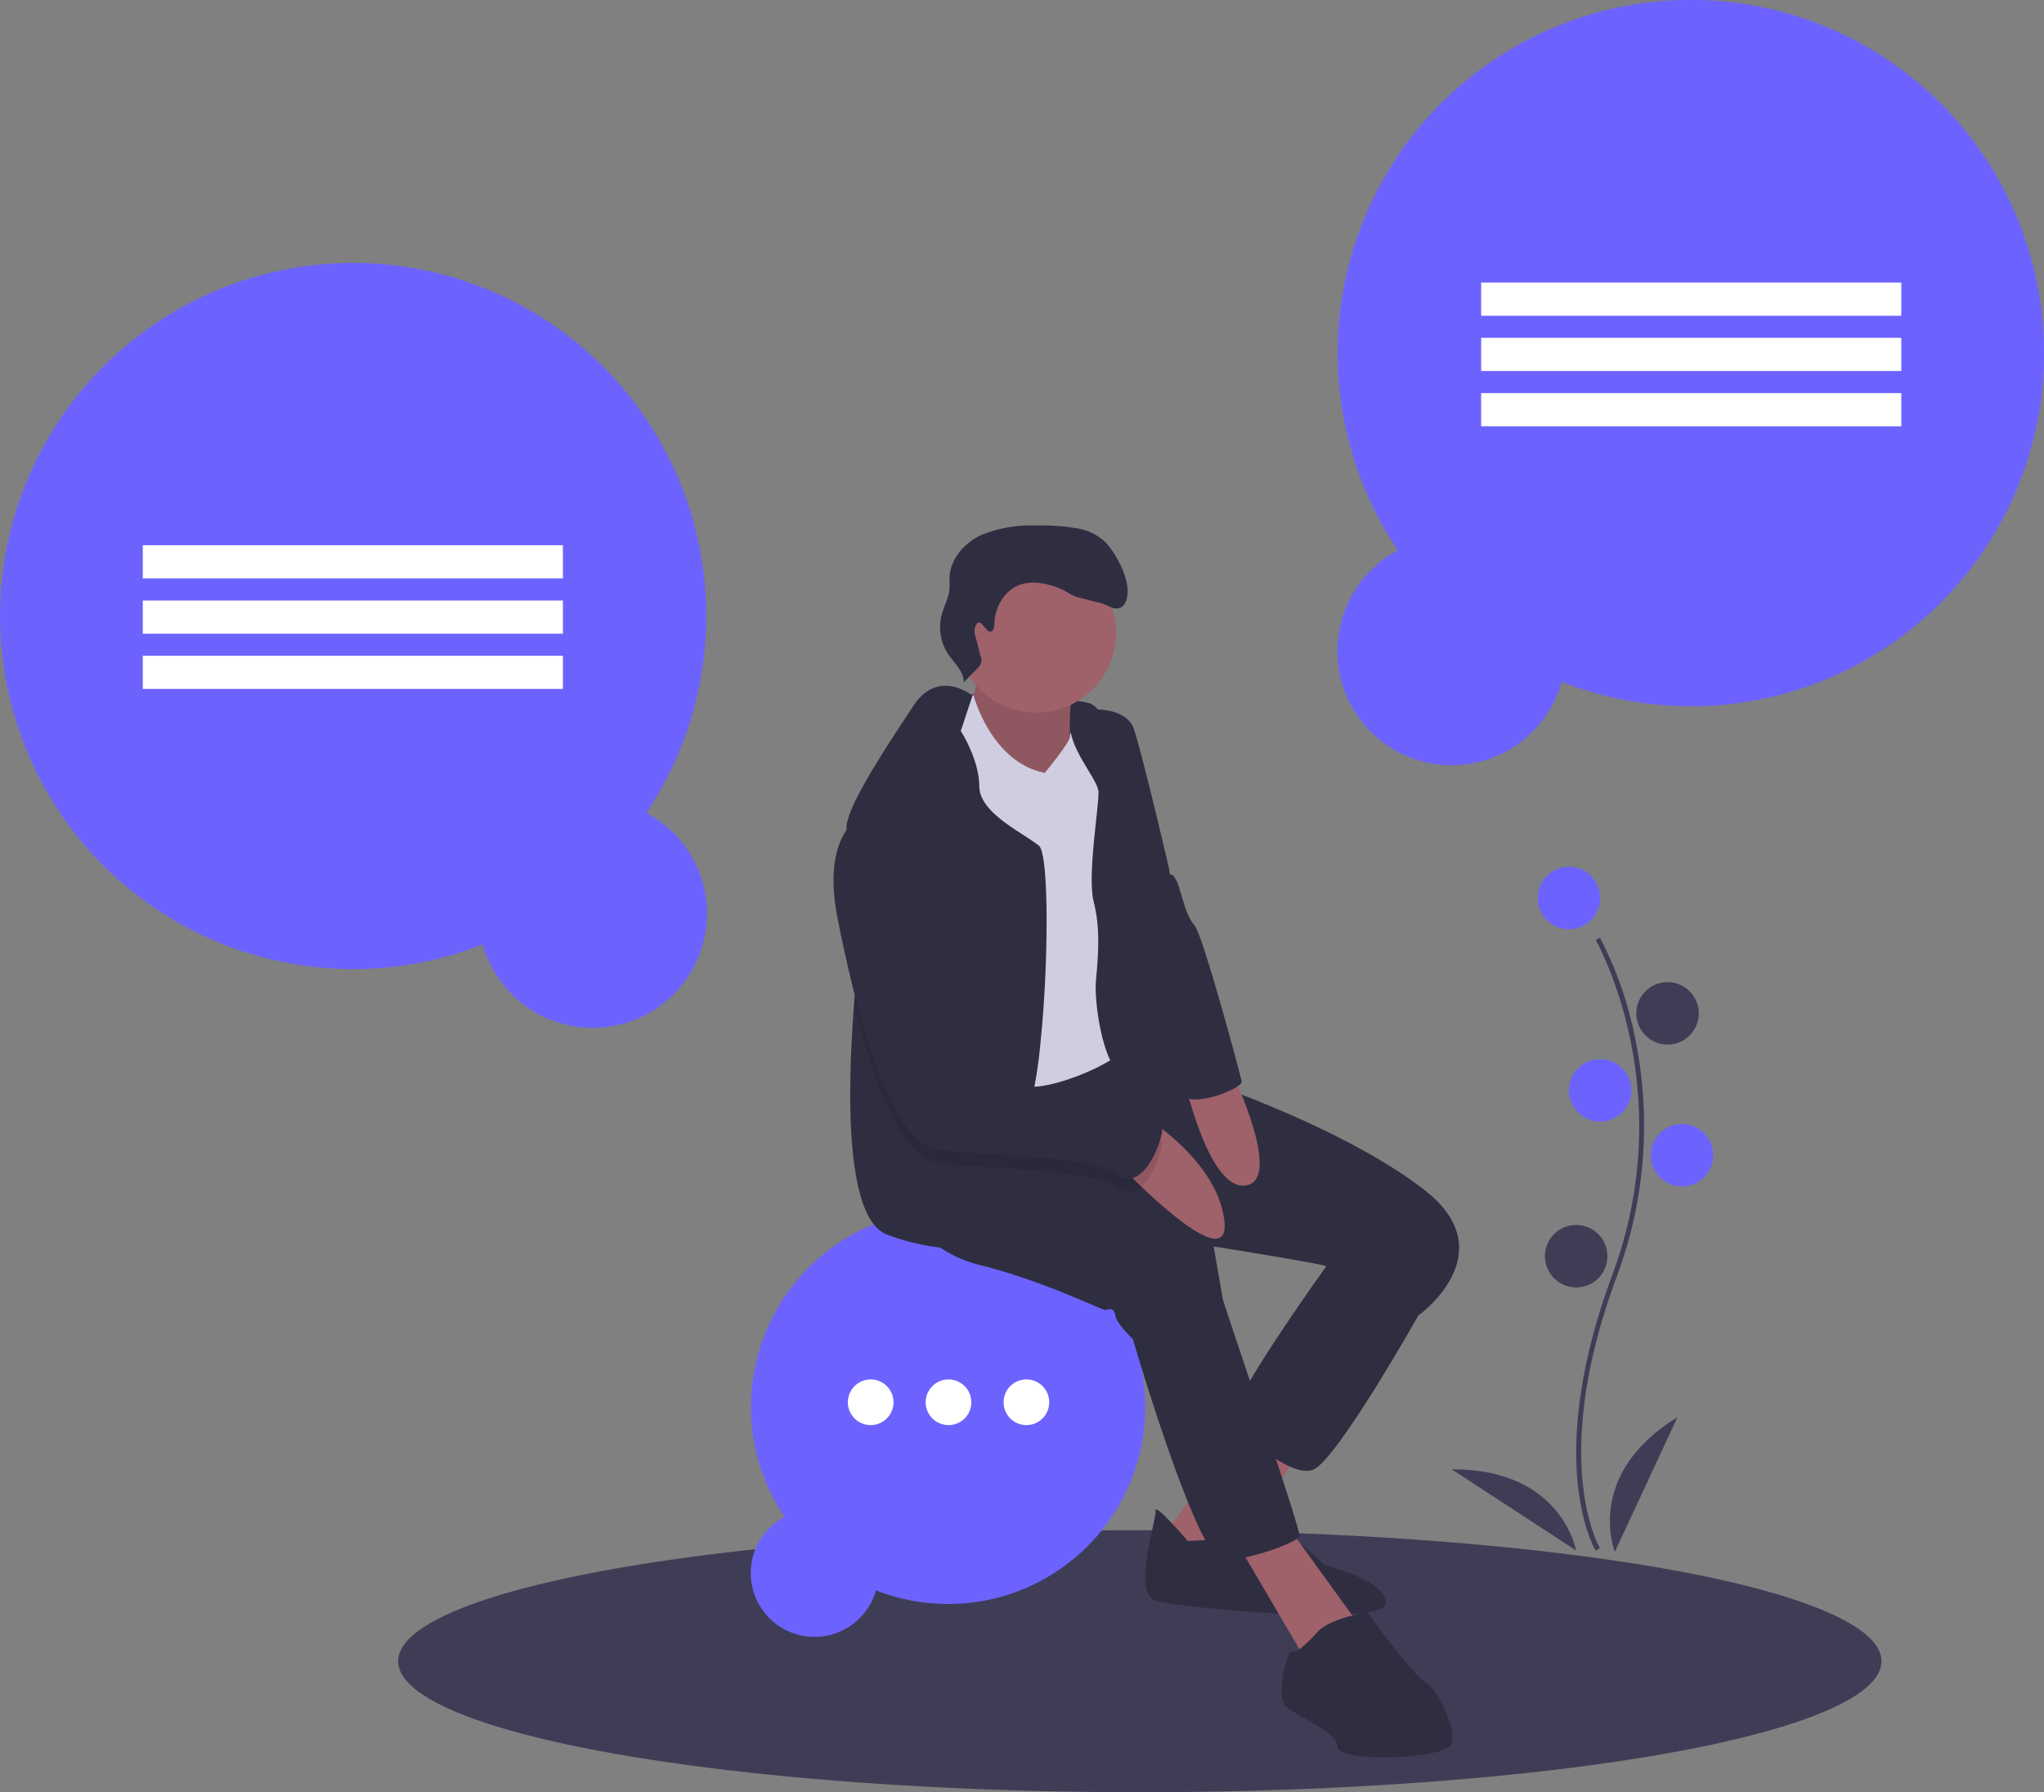 <svg id="Layer_1" data-name="Layer 1" xmlns="http://www.w3.org/2000/svg" viewBox="0 0 315.94 277.05"><rect x="0" y="0" width="315.94" height="277.05" fill="#808080" stroke="none"/><defs><style>.cls-1{fill:#3f3d56;}.cls-2{fill:#6c63ff;}.cls-3{fill:#fff;}.cls-4{fill:#2f2e41;}.cls-5{fill:#9f616a;}.cls-6{opacity:0.1;isolation:isolate;}.cls-7{fill:#d0cde1;}</style></defs><title>why-3</title><ellipse class="cls-1" cx="176.18" cy="256.8" rx="114.64" ry="20.25"/><path class="cls-2" d="M142.28,136.67A54.58,54.58,0,1,0,117,157a17.66,17.66,0,1,0,25.33-20.34Z" transform="translate(-42.39 -11)"/><rect class="cls-3" x="22.07" y="84.28" width="64.94" height="5.13"/><rect class="cls-3" x="22.07" y="92.83" width="64.94" height="5.13"/><rect class="cls-3" x="22.07" y="101.37" width="64.94" height="5.13"/><path class="cls-2" d="M258.45,96.07a54.6,54.6,0,1,1,25.33,20.33,17.66,17.66,0,1,1-25.33-20.33Z" transform="translate(-42.39 -11)"/><rect class="cls-3" x="228.94" y="43.68" width="64.94" height="5.13"/><rect class="cls-3" x="228.94" y="52.22" width="64.94" height="5.13"/><rect class="cls-3" x="228.94" y="60.77" width="64.94" height="5.13"/><path class="cls-2" d="M163.65,245.48a30.47,30.47,0,1,1,14.14,11.36,9.86,9.86,0,1,1-14.14-11.36Z" transform="translate(-42.39 -11)"/><circle class="cls-3" cx="134.58" cy="216.77" r="3.53"/><circle class="cls-3" cx="146.61" cy="216.77" r="3.53"/><circle class="cls-3" cx="158.65" cy="216.77" r="3.53"/><path class="cls-4" d="M192.54,118.36s15.73.43,18.33,1.38,3.76,7.7,3.76,7.7l-12.22,3.84-9.13-.51-6.88.48,3.84-10.06Z" transform="translate(-42.39 -11)"/><path class="cls-5" d="M193.22,113.2s1,4-1.27,6.83S201.83,133,201.83,133l6.42-1.1s-1.41-12.29.49-15.4S193.22,113.2,193.22,113.2Z" transform="translate(-42.39 -11)"/><path class="cls-6" d="M193.22,113.2s1,4-1.27,6.83S201.83,133,201.83,133l6.42-1.1s-1.41-12.29.49-15.4S193.22,113.2,193.22,113.2Z" transform="translate(-42.39 -11)"/><polygon class="cls-5" points="193.54 219.11 179.37 237.91 189.04 243.55 202.35 221.78 193.54 219.11"/><path class="cls-4" d="M226,249.22s-5.22-6.06-5-4.71-3.72,12.82,0,13.93,35.16,4.05,35.59.5-9.39-6-9.39-6-5.84-5.61-7.13-5S226,249.22,226,249.22Z" transform="translate(-42.39 -11)"/><polygon class="cls-5" points="190.36 237.06 201.68 256.35 210.23 251.4 198.81 235.61 190.36 237.06"/><path class="cls-4" d="M250.62,202.18l-3.36,4.75s-16,22.25-14.31,24,8.78,8.59,12.39,7.27,16.4-24.05,16.4-24.05l-3.34-13.35Z" transform="translate(-42.39 -11)"/><path class="cls-4" d="M181.63,197.68a20.37,20.37,0,0,0,12.68,9c9.09,2.26,18.59,6.9,18.93,6.84s1.29-.57,1.52.78,2.73,3.71,2.73,3.71,10,34.12,13.88,34.16,11.71-2.71,11.88-3.78-11.75-35.92-11.86-36.6l-1.4-8.11s15.75,2.51,17.22,3,14.53,7.59,14.53,7.59,13.32-9.6.86-19.29-33.87-16.8-33.87-16.8l-7.68-2.16-6.69-.4-1-3.78-15.85.91-16.54,7Z" transform="translate(-42.39 -11)"/><circle class="cls-5" cx="160.16" cy="97.81" r="12.35"/><path class="cls-7" d="M191.38,118.73l1.49-.25s2.68,10.33,11,12c0,0,4.09-4.9,3.92-5.73s3.24-5.24,5.06-2.77-.44,46,1.08,46.8,4.8,1.61,2.17,4.5-13.11,6.78-15.43,5.44-7.05-12.71-9.1-16.54-5.33-16.83-5.33-16.83-4.19-14.25-1.61-17.48S191.38,118.73,191.38,118.73Z" transform="translate(-42.39 -11)"/><path class="cls-4" d="M203.2,172.35a70.33,70.33,0,0,1-1.41,9c-.61,2.42-1.31,3.88-2.12,3.82-2-.15-3,2.86-3.47,6.33-.51,3.68-.51,7.89-.79,9.37-.38,2-2.77,3.46-7.54,3a33.68,33.68,0,0,1-8.31-2c-6.44-2.34-6.25-21.35-5.17-35.45C175.05,157.77,176,151,176,151a76.88,76.88,0,0,1-2.59-9.85,13.63,13.63,0,0,1-.18-2.21c.09-3.49,6.48-12.94,10.34-18.83s9.13-1.57,9.13-1.57L190.9,124s2.84,4.38,2.86,8.55,6.81,7.19,9.24,9.21C204.53,143.07,204.5,160,203.2,172.35Z" transform="translate(-42.39 -11)"/><path class="cls-4" d="M208.56,120.48s.45.53,2.49.27c2.44-.31,5.8.54,6.58,2.87,1.43,4.28,5.47,21.68,5.47,21.68s1.68,19.9,2.43,24.3.38,8.29,1.13,10.59-7.35-4.3-10.34-3.44-4.9-10.29-4.53-14.19.7-8.12-.34-12.12.8-14.58.73-17S205.6,124.9,208.56,120.48Z" transform="translate(-42.39 -11)"/><path class="cls-5" d="M217.3,182.32s13.08,7.14,14.33,17.29-17.49-9.83-17.49-9.83Z" transform="translate(-42.39 -11)"/><path class="cls-5" d="M224.77,175.13s4,20.19,10.24,19.12S231.53,174,231.53,174Z" transform="translate(-42.39 -11)"/><path class="cls-4" d="M246.14,263.16s-3.2,3.69-4,3.13-2.61,7.06-1,8.52,8,3.85,8,6.27,17,1.95,17.65-.59-2.13-8.34-4.05-9.4-9-10.84-9-10.84S248.22,261.07,246.14,263.16Z" transform="translate(-42.39 -11)"/><path class="cls-6" d="M215.22,194.68c-3-2.14-11.5-2.68-19-3.17-3.29-.21-6.41-.42-8.8-.75s-4.38-2.43-6.23-5.57c-2.79-4.76-5-11.89-6.78-18.78C175.05,157.77,176,151,176,151a76.88,76.88,0,0,1-2.59-9.85,5.45,5.45,0,0,1,1.67-1.5c8-3.42,15.59,30.26,16.55,35.54,0,.09,0,.17,0,.25.47,2.72,5.54,5,10.08,6,2.79.57,5.39.61,6.59-.13,3.15-1.93,12.83,5.8,13.57,6S219.57,197.76,215.22,194.68Z" transform="translate(-42.39 -11)"/><path class="cls-4" d="M175.12,137.54s-5.79,2.74-3.25,15.52,7.68,34.54,15.52,35.62,23.47.84,27.83,3.92,7.46-7.2,6.73-7.42-10.42-8-13.57-6-15.91-1.44-16.66-5.84S183.23,134.06,175.12,137.54Z" transform="translate(-42.39 -11)"/><path class="cls-4" d="M216.88,131.41l6.37,14.77s.64-.32,1.39,2,1.09,4.34,2.39,5.86,7.11,23.14,7.29,24.15-8,4.51-9.85,1.69S216.88,131.41,216.88,131.41Z" transform="translate(-42.39 -11)"/><path class="cls-4" d="M195.53,108.64c.47-.13.54-.76.56-1.25.08-2.62,1.66-5.31,4.17-6.07a7,7,0,0,1,3-.17,11.26,11.26,0,0,1,4,1.34,6.23,6.23,0,0,0,2,.92c.49.08,2.61.69,3.1.78,1.07.19,2.07,1.15,3.09.79s1.21-1.61,1.23-2.65c0-2.38-1.75-5.66-3.33-7.42a8.29,8.29,0,0,0-4.79-2.28,32,32,0,0,0-6.26-.39,20,20,0,0,0-8.31,1.5c-2.56,1.23-4.71,3.67-4.83,6.5,0,.59,0,1.19,0,1.78-.12,1.43-.89,2.73-1.24,4.13a7.52,7.52,0,0,0,1.05,6c.95,1.4,2.44,2.66,2.39,4.35l2.05-2.13a1.68,1.68,0,0,0,.51-2.06l-.73-2.85a2.51,2.51,0,0,1-.06-1.58C193.9,106,194.74,108.85,195.53,108.64Z" transform="translate(-42.39 -11)"/><path class="cls-1" d="M289.05,250.72c-.09-.14-2.1-3.5-2.8-10.47-.64-6.4-.22-17.18,5.37-32.22,10.59-28.49-2.44-51.48-2.58-51.71l.65-.37a57.49,57.49,0,0,1,5.38,15.25,66.55,66.55,0,0,1-2.76,37.09c-10.57,28.44-2.71,41.91-2.63,42Z" transform="translate(-42.39 -11)"/><circle class="cls-2" cx="242.51" cy="138.82" r="4.83"/><circle class="cls-1" cx="257.75" cy="156.65" r="4.83"/><circle class="cls-2" cx="247.34" cy="168.55" r="4.83"/><circle class="cls-2" cx="259.98" cy="178.58" r="4.83"/><circle class="cls-1" cx="243.63" cy="194.19" r="4.83"/><path class="cls-1" d="M292,250.89s-4.83-11.89,9.67-20.81Z" transform="translate(-42.39 -11)"/><path class="cls-1" d="M286,250.68s-2.19-12.65-19.21-12.54Z" transform="translate(-42.39 -11)"/></svg>